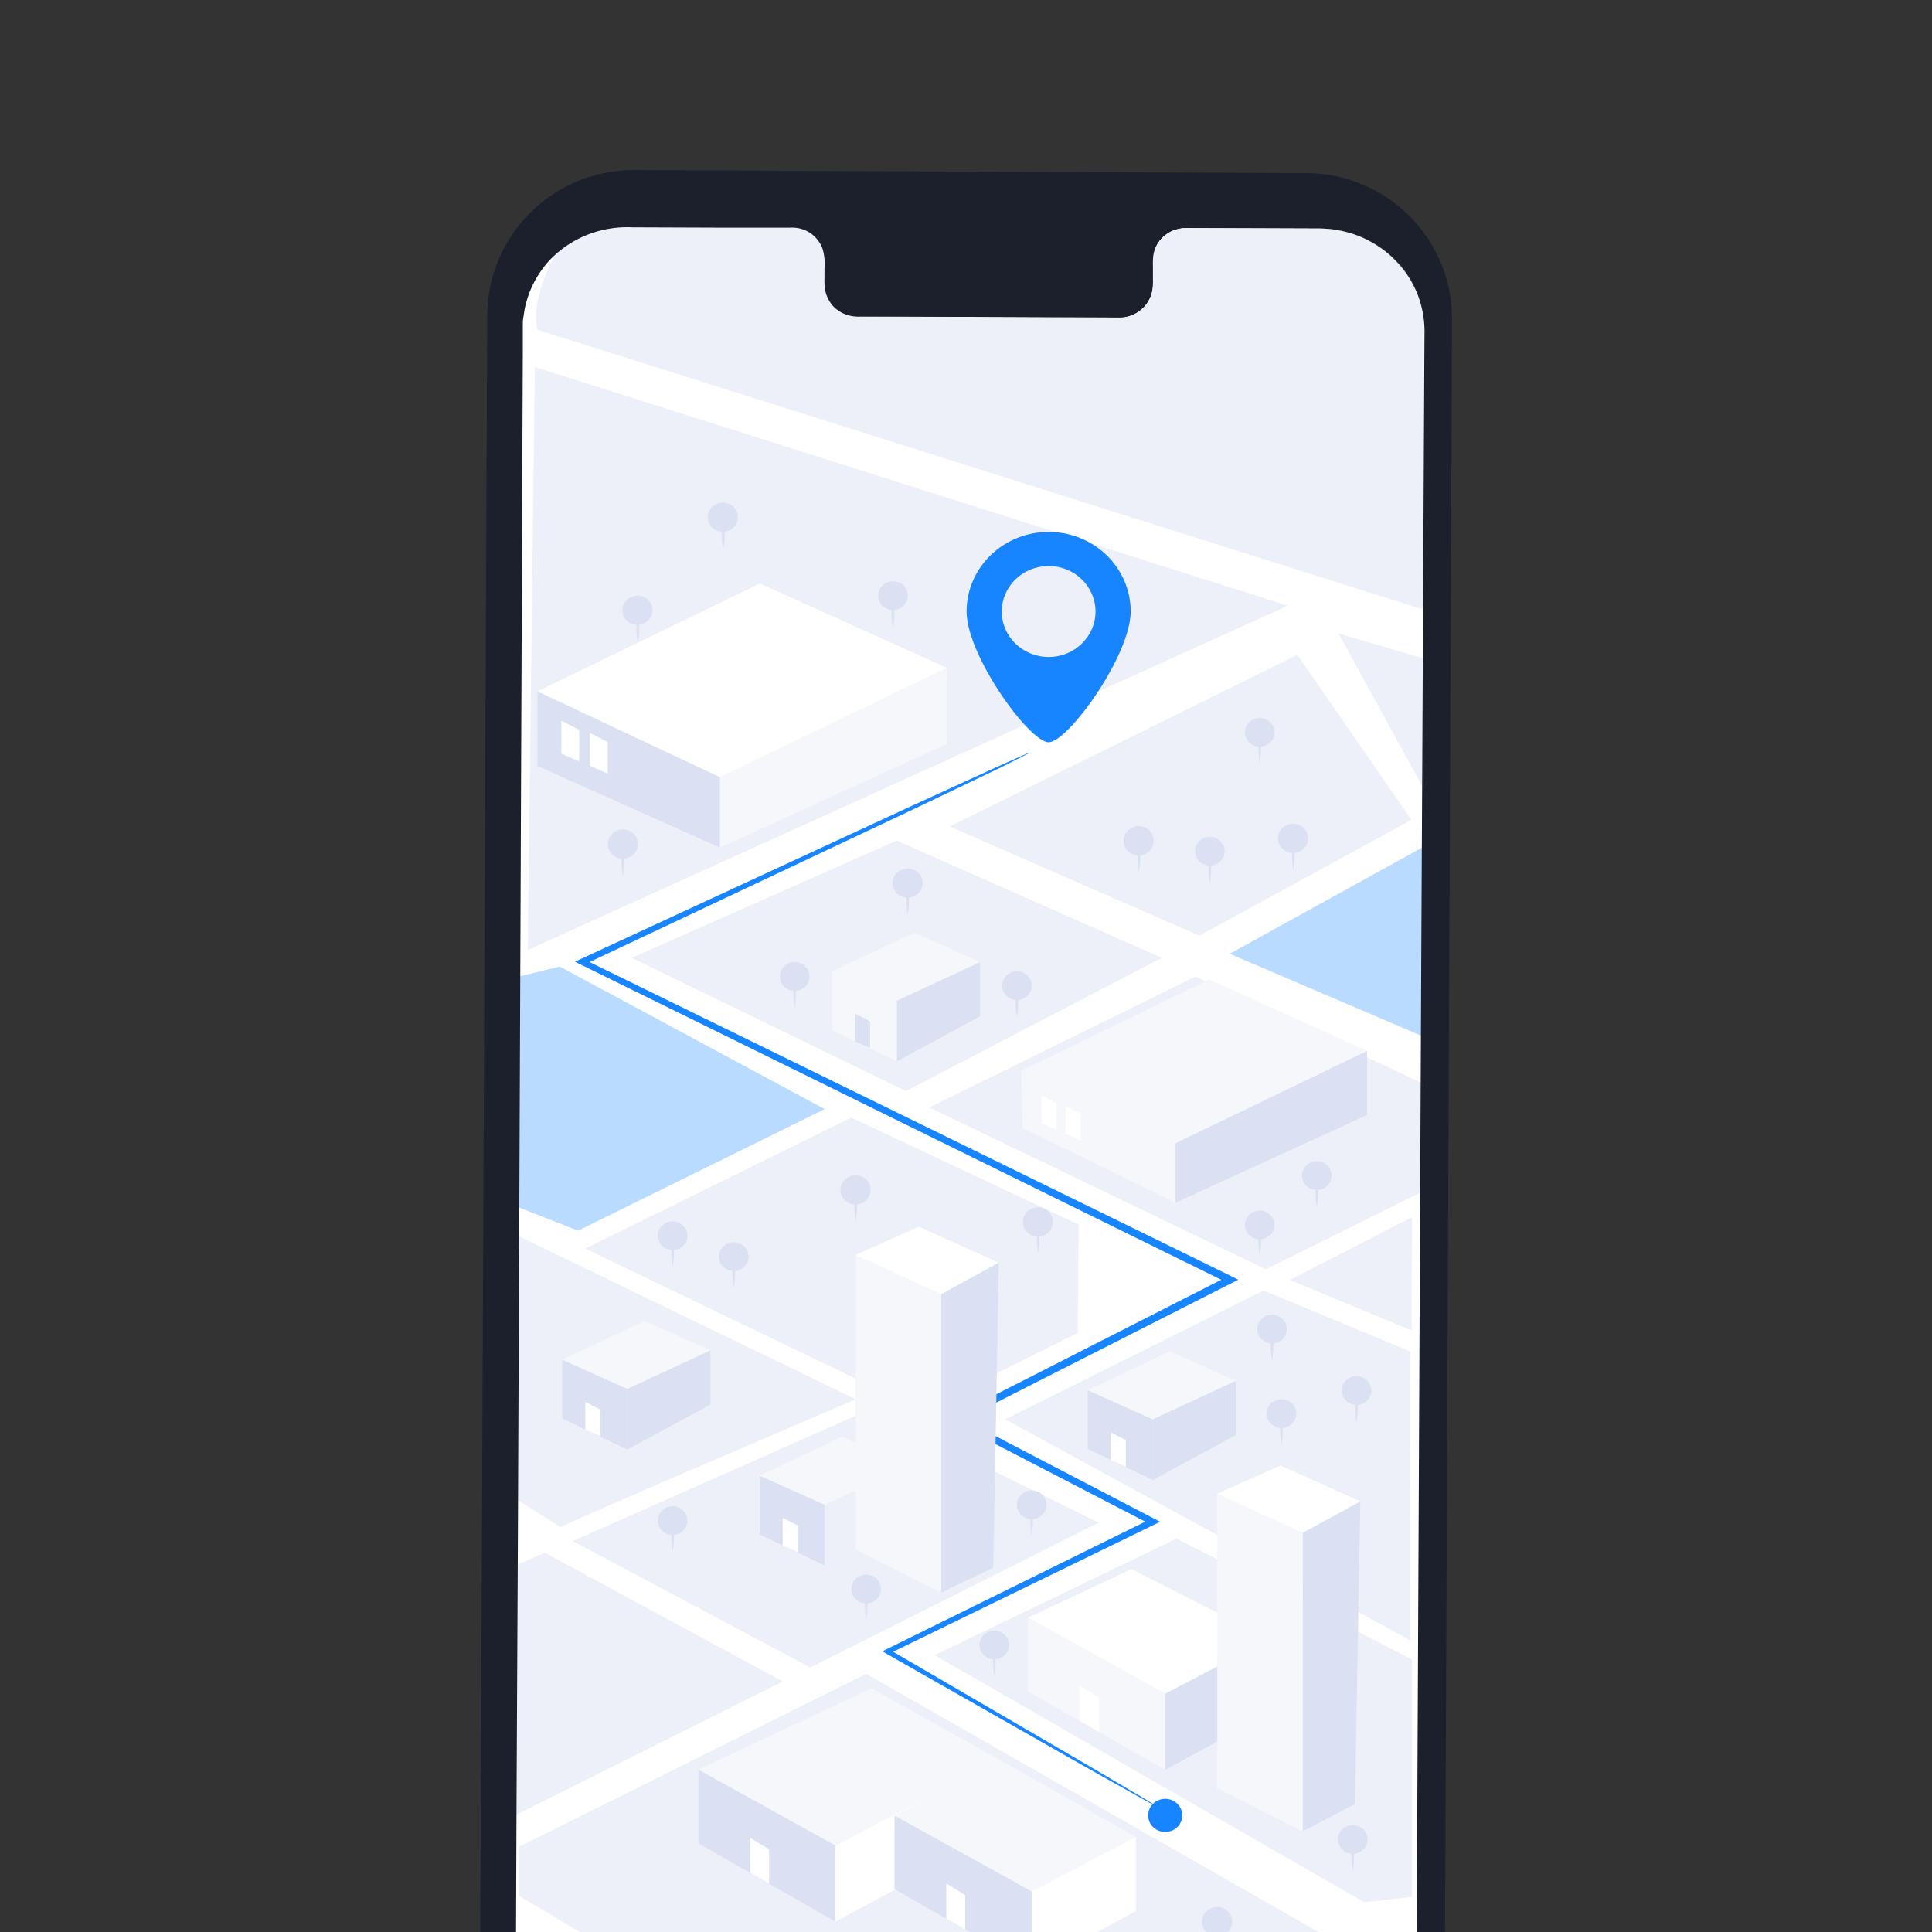 <svg xmlns="http://www.w3.org/2000/svg" xmlns:xlink="http://www.w3.org/1999/xlink" width="636" height="636" fill="none" xmlns:v="https://vecta.io/nano"><rect width="100%" height="100%" fill="#333333" stroke="none"/><style><![CDATA[.B{fill:#fff}.C{fill:#f6f7fb}.D{fill:#dbe1f2}.E{fill:#edf0f8}.F{fill:#1685FF}]]></style><g clip-path="url(#A)"><g clip-path="url(#B)"><path d="M427.192 705.999l-221.26-.994c-26.61-.112-48.08-21.709-47.931-48.243l2.396-552.919c.116-26.534 21.784-47.971 48.411-47.842l221.26.994c26.61.112 48.08 21.709 47.931 48.243l-2.413 552.919c-.099 26.534-21.767 47.971-48.394 47.842z" fill="#1c1f2c"/><g class="D"><path d="M460.462 561.092a4.63 4.63 0 0 1-.822 2.629c-.537.778-1.299 1.385-2.191 1.742a5.02 5.02 0 0 1-2.82.267c-.946-.184-1.815-.636-2.496-1.299s-1.144-1.508-1.33-2.426a4.59 4.59 0 0 1 .284-2.734c.371-.864.999-1.602 1.803-2.12a4.99 4.99 0 0 1 2.713-.789c1.29.004 2.526.505 3.437 1.391s1.422 2.087 1.422 3.339z"/><path d="M455.603 571.465c-.572-3.435-.572-6.937 0-10.373a31.51 31.51 0 0 1 0 10.373z"/></g><path d="M434.48 75.24l-44.245-.16c-1.444.025-2.868.326-4.191.885s-2.521 1.366-3.523 2.374-1.79 2.198-2.319 3.501a10.39 10.39 0 0 0-.76 4.095v7.776c.044 2.822-1.067 5.546-3.09 7.576s-4.793 3.196-7.703 3.247l-86.259-.385c-2.914-.08-5.677-1.277-7.681-3.33s-3.088-4.794-3.013-7.621v-7.776c.04-1.4-.205-2.794-.722-4.103a10.61 10.61 0 0 0-2.286-3.522 11 11 0 0 0-3.501-2.405 11.28 11.28 0 0 0-4.184-.921h-15.57l-38.758-.241a35.74 35.74 0 0 0-13.348 2.515c-4.236 1.681-8.088 4.157-11.337 7.284s-5.829 6.845-7.594 10.941-2.681 8.489-2.694 12.93l-2.364 541.743a32.9 32.9 0 0 0 2.593 12.948 33.71 33.71 0 0 0 7.509 10.998c3.224 3.151 7.056 5.654 11.279 7.367s8.751 2.6 13.328 2.613l227.772 1.026a35.77 35.77 0 0 0 13.346-2.519 34.92 34.92 0 0 0 11.334-7.285 33.73 33.73 0 0 0 7.595-10.939c1.767-4.095 2.683-8.487 2.699-12.926l2.347-541.76c.035-8.955-3.596-17.558-10.094-23.919s-15.334-9.96-24.566-10.007z" class="B"/><path d="M184.496 502.748c1.951-1.411 97.201-42.119 97.201-42.119l-111.266-53.84-.38 86.756 14.445 9.203z" class="E"/><path opacity=".3" d="M190.312 405.122l81.169-40.019-87.218-46.913-13.454 3.271-.33 75.901 19.833 7.76z" class="F"/><g class="E"><path d="M173.736 312.739l250.185-113.354-247.871-78.579-2.314 191.933zm-2.91 295.202l114.324-56.918 170.189 97.129-40.543 34.487H269.564l-98.738-58.537v-16.161zm136.836-63.075l141.381 81.32 15.767-1.731v-78.194l-77.483-39.778-79.665 38.383zm23.238-77.648l133.299 72.742v-95.092l-48.229-20.042-85.07 42.392zm-142.373 40.083l78.194 41.622 94.904-47.683-75.401-37.196-97.697 43.257zm117.381-142.727l110.771 53.246 51.369-25.445.33-35.689-74.822-35.225-87.648 43.113zm-113.281 46.448l110.771 53.246 51.369-25.445.33-35.689-74.839-35.225-87.631 43.113zm15.338-95.702l90.276 43.851 84.193-43.851-87.234-38.607-87.235 38.607z"/></g><path d="M382.434 595.547c-.573-.222-1.126-.49-1.653-.802l-4.661-2.549-17.932-10.053-66.377-37.758-1.372-.785 1.422-.706 87.086-42.936v1.956l-65.021-33.67-2.05-1.058 2.066-1.058 90.309-45.983v2.228l-10.776-5.291-202.303-99.565-1.901-.93 1.934-.898 107.432-49.703 29.751-13.612 7.834-3.495 2.033-.866c.227-.104.466-.184.711-.24a2.71 2.71 0 0 1-.645.384l-1.95.995-7.752 3.896-29.552 14.125-106.953 50.456v-1.892l202.518 99.133 10.776 5.291 2.231 1.106-2.214 1.122-90.375 45.887v-2.116l64.938 33.798 1.917.994-1.934.946-87.35 42.52v-1.492l65.98 38.48 17.685 10.437 4.545 2.758a9.47 9.47 0 0 1 1.603.946z" class="F"/><path d="M336.635 371.34l-.397-18.887 50.758 23.841v19.625l-50.361-24.579z" class="C"/><path d="M386.996 376.294l63.038-30.383v21.148l-63.038 28.86v-19.625z" class="D"/><path d="M336.238 352.453l61.865-30.014 51.93 23.472-63.037 30.383-50.758-23.841z" class="C"/><g class="B"><path d="M342.867 360.614v9.155l4.959 2.164v-8.754l-4.959-2.565zm7.934 3.383v9.171l4.975 2.164v-8.754l-4.975-2.581z"/></g><path d="M176.941 252.166v-24.579l60.08 28.234v23.216l-60.08-26.871z" class="D"/><path d="M237.021 255.821l74.641-35.978v25.044l-74.641 34.15v-23.216z" class="C"/><g class="B"><path d="M176.941 227.587l73.219-35.513 61.501 27.769-74.64 35.978-60.08-28.234zm7.852 9.652v10.855l5.867 2.565v-10.374l-5.867-3.046zm9.387 4.024v10.839l5.884 2.581v-10.374l-5.884-3.046z"/></g><g class="D"><path d="M358.057 457.614v19.368l21.486 10.245v-20.009l-21.486-9.604z"/><path d="M406.813 454.536l-27.354 12.682v20.009l27.354-14.814v-17.877z"/></g><path d="M358.057 457.614l27.106-12.746 21.651 9.668-27.354 12.682-21.403-9.604z" class="C"/><path d="M365.658 471.515v9.155l4.959 2.18v-8.754l-4.959-2.581z" class="B"/><g class="D"><path d="M185.09 447.594v19.368l21.404 10.245v-20.01l-21.404-9.603z"/><path d="M233.864 444.515l-27.37 12.682v20.01l27.37-14.815v-17.877z"/></g><path d="M185.09 447.594l27.122-12.747 21.652 9.668-27.37 12.682-21.404-9.603z" class="C"/><path d="M192.693 461.494v9.155l4.959 2.181v-8.754l-4.959-2.582z" class="B"/><path d="M273.863 319.745v19.384l21.404 10.246v-20.01l-21.404-9.62z" class="C"/><path d="M322.636 316.683l-27.37 12.682v20.01l27.37-14.815v-17.877z" class="D"/><path d="M273.863 319.745l27.123-12.73 21.651 9.668-27.37 12.682-21.404-9.62z" class="C"/><g class="D"><path d="M281.465 333.662v9.155l4.958 2.181v-8.77l-4.958-2.566zm-31.403 152.074v19.384l21.404 10.23v-19.994l-21.404-9.62z"/></g><path d="M298.836 482.658l-27.354 12.698v19.993l27.354-14.798v-17.893z" class="E"/><path d="M250.062 485.736l27.123-12.73 21.652 9.652-27.354 12.698-21.421-9.62z" class="C"/><path d="M257.664 499.637v9.171l4.958 2.164v-8.754l-4.958-2.581z" class="B"/><path d="M338.453 532.537v24.29l45.072 25.765v-25.075l-45.072-24.98z" class="C"/><path d="M417.886 539.592l-34.312 17.925v25.075l34.312-18.566v-24.434z" class="D"/><g class="B"><path d="M338.453 532.521l34.015-15.969 45.419 23.039-34.312 17.925-45.122-24.995zm17.041 22.478v11.48l6.231 3.624v-11.352l-6.231-3.752z"/></g><path d="M229.914 582.528v24.291l45.121 25.781v-25.092l-45.121-24.98z" class="D"/><path d="M328.883 579.209l-53.848 28.299V632.6l53.997-29.036-.149-24.355z" class="B"/><path d="M229.914 582.528l56.956-26.759 42.162 23.537-53.997 28.202-45.121-24.98z" class="C"/><path d="M246.953 604.991v11.496l6.215 3.623v-11.367l-6.215-3.752z" class="B"/><path d="M400.715 491.701v97.016l28.164 14.125v-98.235l-28.164-12.906z" class="C"/><path d="M421.524 482.401l-20.809 9.3 28.164 12.906 18.941-10.357-26.296-11.849z" class="B"/><path d="M428.879 504.607v98.235l17.139-8.946 1.802-99.646-18.941 10.357z" class="D"/><path d="M281.695 413.122v97.017l28.164 14.125v-98.235l-28.164-12.907z" class="C"/><path d="M302.488 403.807l-20.793 9.315 28.164 12.907 18.941-10.357-26.312-11.865z" class="B"/><g class="D"><path d="M309.859 426.029v98.235l17.123-8.193 1.818-100.399-18.941 10.357zm-15.386 171.586v24.291l45.138 25.781v-25.076l-45.138-24.996z"/></g><path d="M373.907 604.686l-34.296 17.925v25.076l34.296-18.566v-24.435z" class="B"/><path d="M294.473 597.616l34.411-18.407 45.022 25.477-34.295 17.925-45.138-24.995z" class="C"/><path d="M311.514 620.078v11.496l6.231 3.623V623.83l-6.231-3.752z" class="B"/><path d="M394.83 308.009l-82.178-35.93 114.44-56.501 37.552 54.32-69.814 38.111z" class="E"/><path opacity=".3" d="M467.984 341.005l.561-62.208-63.715 35.176 63.154 27.032z" class="F"/><g class="D"><path d="M419.573 403.31a4.64 4.64 0 0 1-.861 2.606 4.85 4.85 0 0 1-2.205 1.706 5.02 5.02 0 0 1-2.811.237c-.94-.192-1.801-.648-2.474-1.313s-1.13-1.507-1.312-2.422-.08-1.862.291-2.722.996-1.594 1.796-2.11 1.74-.792 2.7-.792c1.301.021 2.541.537 3.453 1.437s1.423 2.111 1.423 3.373z"/><use xlink:href="#C"/><path d="M286.573 391.718c0 .951-.291 1.881-.836 2.672s-1.319 1.408-2.225 1.772-1.903.459-2.865.274-1.845-.644-2.538-1.317a4.76 4.76 0 0 1-1.357-2.463c-.192-.933-.094-1.9.282-2.779s1.011-1.63 1.826-2.158 1.774-.811 2.755-.811a5 5 0 0 1 1.91.344c.607.238 1.158.592 1.621 1.041s.827.983 1.072 1.572a4.59 4.59 0 0 1 .355 1.853z"/><path d="M281.697 402.156a31.52 31.52 0 0 1 0-10.374 31.52 31.52 0 0 1 0 10.374zm-60.278 55.587c0 .935-.285 1.849-.821 2.627s-1.297 1.384-2.188 1.742a5.01 5.01 0 0 1-2.817.269c-.946-.182-1.815-.633-2.497-1.294s-1.146-1.504-1.334-2.422-.092-1.868.277-2.732a4.76 4.76 0 0 1 1.796-2.123 4.98 4.98 0 0 1 2.709-.797 4.95 4.95 0 0 1 3.447 1.385c.915.887 1.428 2.09 1.428 3.345z"/><path d="M216.592 468.116a31.52 31.52 0 0 1 0-10.374 31.52 31.52 0 0 1 0 10.374zm9.702-61.327c0 .932-.284 1.844-.816 2.619a4.85 4.85 0 0 1-2.175 1.743 5.02 5.02 0 0 1-2.806.282 4.93 4.93 0 0 1-2.497-1.272c-.685-.653-1.156-1.489-1.353-2.401s-.113-1.86.244-2.726a4.76 4.76 0 0 1 1.759-2.139c.791-.529 1.725-.82 2.686-.835a5 5 0 0 1 1.891.336c.601.233 1.149.58 1.61 1.02a4.74 4.74 0 0 1 1.079 1.545 4.59 4.59 0 0 1 .378 1.828z"/><path d="M221.418 417.163a31.52 31.52 0 0 1 0-10.374 31.52 31.52 0 0 1 0 10.374zm125.201-15.007c.02.958-.257 1.901-.793 2.706a4.92 4.92 0 0 1-2.218 1.813c-.909.376-1.913.481-2.883.3a5.01 5.01 0 0 1-2.564-1.317c-.7-.677-1.175-1.541-1.365-2.482s-.086-1.915.299-2.798a4.85 4.85 0 0 1 1.861-2.158 5.07 5.07 0 0 1 2.787-.778c1.29 0 2.528.496 3.442 1.38s1.43 2.082 1.434 3.334z"/><use xlink:href="#D"/><path d="M423.623 437.541a4.63 4.63 0 0 1-.822 2.628c-.536.777-1.297 1.384-2.188 1.742a5.02 5.02 0 0 1-2.817.269c-.946-.183-1.815-.633-2.497-1.295s-1.146-1.504-1.334-2.421a4.6 4.6 0 0 1 .277-2.733c.369-.864.994-1.603 1.796-2.123s1.745-.797 2.709-.797c1.293 0 2.533.498 3.448 1.385a4.66 4.66 0 0 1 1.428 3.345z"/><path d="M418.746 447.914a31.51 31.51 0 0 1 0-10.373 31.51 31.51 0 0 1 0 10.373zm7.984 17.444a4.63 4.63 0 0 1-.822 2.628 4.84 4.84 0 0 1-2.188 1.742 5.01 5.01 0 0 1-2.817.269c-.946-.182-1.815-.633-2.496-1.294a4.69 4.69 0 0 1-1.335-2.422 4.6 4.6 0 0 1 .278-2.733c.369-.864.994-1.603 1.795-2.122a4.99 4.99 0 0 1 2.709-.797c1.293 0 2.534.498 3.448 1.385a4.66 4.66 0 0 1 1.428 3.344z"/><use xlink:href="#E"/><path d="M290.027 523.077a4.63 4.63 0 0 1-.816 2.62 4.85 4.85 0 0 1-2.175 1.742 5.02 5.02 0 0 1-2.806.282 4.92 4.92 0 0 1-2.497-1.272 4.69 4.69 0 0 1-1.354-2.401c-.197-.912-.112-1.86.244-2.726a4.77 4.77 0 0 1 1.76-2.139 4.97 4.97 0 0 1 2.686-.835 5 5 0 0 1 1.891.336c.601.233 1.148.58 1.61 1.02a4.74 4.74 0 0 1 1.078 1.545 4.61 4.61 0 0 1 .379 1.828z"/><path d="M285.15 533.451a31.51 31.51 0 0 1 0-10.373 31.51 31.51 0 0 1 0 10.373zm160.173 76.815c2.693 0 4.876-2.118 4.876-4.73s-2.183-4.73-4.876-4.73-4.876 2.118-4.876 4.73 2.183 4.73 4.876 4.73z"/><path d="M445.324 615.909a31.51 31.51 0 0 1 0-10.373 31.51 31.51 0 0 1 0 10.373zM405.591 632.6c0 .951-.291 1.881-.836 2.672s-1.319 1.407-2.225 1.771a5.09 5.09 0 0 1-2.865.274 5.01 5.01 0 0 1-2.539-1.316 4.77 4.77 0 0 1-1.357-2.463 4.68 4.68 0 0 1 .282-2.779c.376-.879 1.011-1.63 1.826-2.159s1.775-.81 2.755-.81c.654-.011 1.304.106 1.911.344a4.9 4.9 0 0 1 1.62 1.04 4.72 4.72 0 0 1 1.073 1.572c.245.589.366 1.219.355 1.854z"/><path d="M400.713 642.973a31.51 31.51 0 0 1 0-10.373 31.51 31.51 0 0 1 0 10.373zm-73.4-96.728c2.693 0 4.876-2.117 4.876-4.729s-2.183-4.73-4.876-4.73-4.875 2.117-4.875 4.73 2.182 4.729 4.875 4.729z"/><path d="M327.33 551.889a31.51 31.51 0 0 1 0-10.373 31.51 31.51 0 0 1 0 10.373zm17.156-56.533a4.63 4.63 0 0 1-.822 2.628c-.536.778-1.297 1.384-2.188 1.742a5.01 5.01 0 0 1-2.817.269c-.946-.182-1.815-.633-2.497-1.294s-1.146-1.505-1.334-2.422-.092-1.868.278-2.733.993-1.603 1.795-2.122a4.99 4.99 0 0 1 2.709-.798c1.293 0 2.533.499 3.448 1.386a4.66 4.66 0 0 1 1.428 3.344z"/><path d="M339.611 505.73a31.52 31.52 0 0 1 0-10.374 31.52 31.52 0 0 1 0 10.374zm-113.317-5.179a4.63 4.63 0 0 1-.816 2.619c-.532.776-1.289 1.382-2.175 1.742a5.01 5.01 0 0 1-2.806.283 4.93 4.93 0 0 1-2.497-1.272 4.69 4.69 0 0 1-1.353-2.401c-.197-.912-.113-1.861.244-2.726a4.75 4.75 0 0 1 1.759-2.139c.791-.529 1.725-.82 2.686-.836a5 5 0 0 1 1.891.337 4.88 4.88 0 0 1 1.61 1.02 4.73 4.73 0 0 1 1.079 1.544c.25.579.379 1.201.378 1.829z"/><path d="M221.418 510.924a31.51 31.51 0 0 1 0-10.373 31.51 31.51 0 0 1 0 10.373zm230.021-53.181c0 .935-.286 1.849-.822 2.627a4.84 4.84 0 0 1-2.188 1.742 5.01 5.01 0 0 1-2.817.269c-.946-.182-1.815-.633-2.496-1.294a4.69 4.69 0 0 1-1.335-2.422c-.188-.918-.091-1.868.278-2.732a4.77 4.77 0 0 1 1.795-2.123 4.98 4.98 0 0 1 2.709-.797c1.293 0 2.534.498 3.448 1.385a4.66 4.66 0 0 1 1.428 3.345z"/><path d="M446.562 468.116a31.57 31.57 0 0 1 0-10.374 31.52 31.52 0 0 1 0 10.374zm-8.197-81.128a4.63 4.63 0 0 1-.822 2.628c-.536.778-1.297 1.384-2.188 1.742a5.01 5.01 0 0 1-2.817.269c-.946-.182-1.815-.633-2.497-1.294s-1.146-1.505-1.334-2.422a4.6 4.6 0 0 1 .277-2.733 4.76 4.76 0 0 1 1.796-2.122c.802-.52 1.745-.798 2.709-.798 1.293 0 2.533.499 3.448 1.386a4.66 4.66 0 0 1 1.428 3.344z"/><path d="M433.488 397.346a31.52 31.52 0 0 1 0-10.374 31.52 31.52 0 0 1 0 10.374zm-98.72-68.157c2.693 0 4.876-2.118 4.876-4.73s-2.183-4.73-4.876-4.73-4.875 2.118-4.875 4.73 2.183 4.73 4.875 4.73z"/><path d="M334.768 334.817a30.42 30.42 0 0 1 0-10.374 31.52 31.52 0 0 1 0 10.374zm-88.343 78.866a4.63 4.63 0 0 1-.816 2.62c-.532.776-1.289 1.382-2.175 1.742a5.02 5.02 0 0 1-2.806.282c-.943-.176-1.812-.618-2.497-1.272a4.69 4.69 0 0 1-1.353-2.401 4.59 4.59 0 0 1 .244-2.726 4.76 4.76 0 0 1 1.759-2.139c.791-.529 1.725-.82 2.686-.835a5 5 0 0 1 1.891.336c.601.233 1.149.58 1.61 1.02a4.72 4.72 0 0 1 1.078 1.545 4.59 4.59 0 0 1 .379 1.828z"/><path d="M241.551 424.057a31.52 31.52 0 0 1 0-10.374 30.37 30.37 0 0 1 0 10.374zm62.161-133.348a4.71 4.71 0 0 1-.836 2.673c-.545.791-1.319 1.407-2.225 1.771a5.1 5.1 0 0 1-2.865.274c-.962-.186-1.845-.644-2.539-1.316s-1.165-1.53-1.357-2.463a4.68 4.68 0 0 1 .282-2.779 4.85 4.85 0 0 1 1.827-2.159 5.07 5.07 0 0 1 2.754-.811c.655-.01 1.304.107 1.911.345a4.86 4.86 0 0 1 1.62 1.04 4.71 4.71 0 0 1 1.073 1.572 4.61 4.61 0 0 1 .355 1.853z"/><path d="M298.836 301.147a31.51 31.51 0 0 1 0-10.373 31.51 31.51 0 0 1 0 10.373zm104.292-20.843a4.64 4.64 0 0 1-.862 2.606c-.545.767-1.312 1.36-2.205 1.706a5.02 5.02 0 0 1-2.81.237c-.94-.192-1.801-.648-2.475-1.313a4.68 4.68 0 0 1-1.311-2.422c-.181-.915-.08-1.863.291-2.722a4.76 4.76 0 0 1 1.796-2.11c.8-.516 1.739-.792 2.7-.792.647 0 1.288.125 1.885.368a4.87 4.87 0 0 1 1.592 1.046c.454.447.811.978 1.052 1.561a4.61 4.61 0 0 1 .347 1.835z"/><path d="M398.252 290.709a31.51 31.51 0 0 1 0-10.373 31.51 31.51 0 0 1 0 10.373zm32.362-14.734a4.7 4.7 0 0 1-.842 2.68 4.93 4.93 0 0 1-2.238 1.771 5.11 5.11 0 0 1-2.876.26 5.01 5.01 0 0 1-2.538-1.339c-.69-.681-1.155-1.546-1.337-2.484s-.072-1.908.316-2.785 1.036-1.623 1.862-2.142a5.08 5.08 0 0 1 2.777-.771 5 5 0 0 1 1.885.368 4.86 4.86 0 0 1 1.592 1.046c.454.447.812.978 1.052 1.561s.358 1.207.347 1.835z"/><path d="M425.738 286.348a31.51 31.51 0 0 1 0-10.373 31.51 31.51 0 0 1 0 10.373zm-6.166-45.261a4.63 4.63 0 0 1-.822 2.628c-.536.777-1.297 1.384-2.188 1.742a5.02 5.02 0 0 1-2.817.269c-.946-.183-1.815-.633-2.497-1.295a4.69 4.69 0 0 1-1.334-2.421 4.6 4.6 0 0 1 .277-2.733c.369-.864.994-1.603 1.796-2.123a4.99 4.99 0 0 1 2.709-.797c1.287.021 2.514.526 3.424 1.408a4.74 4.74 0 0 1 1.452 3.322z"/><path d="M414.697 251.444a31.51 31.51 0 0 1 0-10.373 31.51 31.51 0 0 1 0 10.373zm-148.223 70.017a4.63 4.63 0 0 1-.816 2.619c-.532.776-1.289 1.382-2.175 1.742a5.01 5.01 0 0 1-2.806.283 4.93 4.93 0 0 1-2.497-1.272 4.69 4.69 0 0 1-1.353-2.401c-.198-.912-.113-1.861.244-2.726a4.75 4.75 0 0 1 1.759-2.139c.791-.529 1.725-.82 2.686-.836a5.02 5.02 0 0 1 1.891.337c.601.233 1.148.58 1.61 1.02a4.71 4.71 0 0 1 1.078 1.544c.25.579.379 1.201.379 1.829z"/><path d="M261.598 331.834a31.51 31.51 0 0 1 0-10.373c.572 3.435.572 6.938 0 10.373zm118.191-55.121c.016.958-.262 1.898-.801 2.702s-1.312 1.432-2.221 1.806a5.11 5.11 0 0 1-2.883.292 5.01 5.01 0 0 1-2.559-1.32 4.77 4.77 0 0 1-1.361-2.482c-.188-.94-.083-1.914.302-2.796a4.85 4.85 0 0 1 1.862-2.155c.828-.522 1.798-.793 2.785-.777 1.294 0 2.534.498 3.448 1.385a4.66 4.66 0 0 1 1.428 3.345z"/><path d="M374.914 287.086a31.51 31.51 0 0 1 0-10.373 31.51 31.51 0 0 1 0 10.373zM242.889 170.189c.016.958-.263 1.898-.801 2.702a4.92 4.92 0 0 1-2.222 1.805 5.1 5.1 0 0 1-2.882.293 5 5 0 0 1-2.559-1.32 4.77 4.77 0 0 1-1.361-2.482 4.67 4.67 0 0 1 .302-2.796c.385-.882 1.034-1.633 1.862-2.155a5.07 5.07 0 0 1 2.785-.777c1.293 0 2.533.498 3.448 1.385a4.66 4.66 0 0 1 1.428 3.345z"/><path d="M238.08 180.546c-.423-1.694-.568-3.441-.43-5.179-.138-1.737.007-3.485.43-5.178a15.58 15.58 0 0 1 .43 5.178 15.58 15.58 0 0 1-.43 5.179zm60.755 15.536a4.63 4.63 0 0 1-.821 2.628c-.536.777-1.297 1.384-2.188 1.742a5.02 5.02 0 0 1-2.817.269c-.946-.183-1.815-.633-2.497-1.295s-1.146-1.504-1.334-2.421a4.6 4.6 0 0 1 .277-2.733c.369-.864.994-1.603 1.796-2.123a4.99 4.99 0 0 1 2.709-.797 4.95 4.95 0 0 1 3.447 1.385c.915.887 1.428 2.091 1.428 3.345z"/><path d="M293.96 206.455a16.21 16.21 0 0 1-.43-5.178 16.26 16.26 0 0 1 .43-5.195 16.26 16.26 0 0 1 .43 5.195 16.21 16.21 0 0 1-.43 5.178zm-83.979 71.428c0 .951-.291 1.881-.835 2.672s-1.32 1.408-2.226 1.772-1.903.459-2.864.273a5 5 0 0 1-2.539-1.316c-.694-.673-1.166-1.53-1.357-2.463a4.68 4.68 0 0 1 .282-2.779c.375-.879 1.011-1.63 1.826-2.159s1.774-.81 2.755-.81a5 5 0 0 1 1.91.344c.607.238 1.158.592 1.621 1.04s.827.984 1.073 1.572.365 1.219.354 1.854z"/><path d="M205.023 288.321a31.57 31.57 0 0 1 0-10.374 31.52 31.52 0 0 1 0 10.374zm9.768-87.509a4.71 4.71 0 0 1-.801 2.702 4.93 4.93 0 0 1-2.221 1.806 5.1 5.1 0 0 1-2.883.293 5.01 5.01 0 0 1-2.559-1.321c-.698-.677-1.172-1.541-1.361-2.482s-.083-1.914.302-2.796a4.85 4.85 0 0 1 1.862-2.155c.828-.522 1.798-.793 2.785-.777 1.293 0 2.534.498 3.448 1.385a4.66 4.66 0 0 1 1.428 3.345z"/><path d="M209.981 211.185c-.431-1.692-.576-3.441-.429-5.179-.147-1.742-.002-3.497.429-5.194.422 1.699.567 3.452.43 5.194.136 1.738-.009 3.485-.43 5.179z"/></g><g class="E"><path d="M424.613 421.347l40.196-20.666-.165 37.277-40.031-16.611zM257.665 553.524l-88.061 44.091v-82.266l9.751-4.216 78.31 42.391z"/></g><path d="M389.194 597.616a5.33 5.33 0 0 1-.947 3.028c-.617.897-1.495 1.595-2.522 2.008a5.79 5.79 0 0 1-3.247.31c-1.09-.21-2.091-.729-2.877-1.492a5.4 5.4 0 0 1-1.538-2.791c-.217-1.057-.105-2.153.32-3.15s1.145-1.847 2.07-2.446a5.74 5.74 0 0 1 3.122-.919 5.71 5.71 0 0 1 3.973 1.597 5.37 5.37 0 0 1 1.646 3.855z" class="F"/><g class="E"><path d="M440.613 208.508l28.048 8.273v42.872l-28.048-51.145zm28.328-57.271l-.165-46.784c-1.131-8.06-5.223-15.453-11.524-20.82s-14.387-8.347-22.772-8.393l-44.245-.16c-1.444.025-2.868.326-4.192.885a11.02 11.02 0 0 0-3.523 2.374 10.63 10.63 0 0 0-2.318 3.501 10.39 10.39 0 0 0-.76 4.095v7.776c.044 2.822-1.067 5.546-3.09 7.575s-4.794 3.196-7.703 3.247l-86.26-.385c-2.913-.08-5.676-1.277-7.681-3.33s-3.088-4.794-3.012-7.62v-7.776a10.39 10.39 0 0 0-.722-4.103c-.516-1.308-1.293-2.505-2.286-3.522a11 11 0 0 0-3.502-2.405 11.27 11.27 0 0 0-4.184-.921h-15.569l-38.758-.24c-8.72-.019-17.129 3.146-23.553 8.866-3.884 7.263-8.131 17.636-6.181 25.476l291.785 92.143.215-49.479z"/></g><path d="M434.481 75.24h1.19c1.178.021 2.354.117 3.52.289 4.623.555 9.069 2.064 13.041 4.425 2.957 1.712 5.627 3.853 7.917 6.349 2.805 2.965 5.043 6.391 6.611 10.117 1.785 4.358 2.651 9.02 2.545 13.709v15.92l-.694 190.57-1.141 282.632-.165 40.371v10.246a35.06 35.06 0 0 1-1.388 10.277c-.975 3.37-2.487 6.573-4.479 9.491-2.021 2.917-4.471 5.532-7.273 7.76-5.727 4.474-12.756 7.092-20.098 7.488-1.834.112-3.652.08-5.47.08h-5.455-10.958l-44.344-.192-91.119-.433-46.543-.209-23.503-.176c-8.028.399-15.969-1.764-22.61-6.157-6.621-4.476-11.472-11.008-13.751-18.518-1.084-3.71-1.558-7.562-1.405-11.416V636.48l.198-45.165.38-88.295.761-166.937.694-151.048.33-68.445v-8.193c0-1.363.132-2.742.215-4.105s.364-2.693.727-4.008c1.274-5.25 3.799-10.137 7.372-14.269 3.476-3.978 7.842-7.133 12.766-9.226s10.275-3.066 15.645-2.847l30.346.144h14.594 7.157c2.425-.117 4.824.542 6.826 1.876 2.022 1.348 3.55 3.285 4.363 5.531a18.02 18.02 0 0 1 .678 6.67v3.207c-.074 1.068-.074 2.139 0 3.207.268 2.099 1.171 4.074 2.595 5.676 1.381 1.586 3.244 2.708 5.322 3.207a12.1 12.1 0 0 0 3.14.32h3.206 12.578l45.899.241 20.246.112h4.744c1.52-.163 2.983-.656 4.281-1.443 1.252-.755 2.335-1.746 3.187-2.913s1.453-2.488 1.771-3.885c.242-1.355.336-2.73.281-4.104v-4.04a20.73 20.73 0 0 1 .198-3.928c.22-1.268.668-2.489 1.323-3.608 1.215-2.189 3.187-3.892 5.569-4.81 2.233-.676 4.582-.91 6.909-.69l22.577.144 13.884.096h4.743-4.743-13.884-22.577c-2.294-.226-4.612.008-6.809.689-2.305.882-4.222 2.515-5.422 4.617-.626 1.098-1.056 2.29-1.272 3.527-.178 1.286-.239 2.584-.182 3.88v4.04c.065 1.396-.035 2.794-.298 4.169a10.83 10.83 0 0 1-1.793 4.009c-.869 1.207-1.979 2.231-3.264 3.014-1.336.817-2.844 1.332-4.413 1.507-1.653.128-3.173 0-4.793 0h-20.247l-45.898-.177h-12.578-3.206a12.67 12.67 0 0 1-3.306-.32c-2.122-.498-4.04-1.604-5.504-3.175-1.489-1.68-2.432-3.749-2.71-5.948-.107-1.092-.14-2.19-.1-3.287v-3.207a17.13 17.13 0 0 0-.644-6.413c-.76-2.085-2.169-3.889-4.033-5.163-1.91-1.27-4.2-1.89-6.512-1.764h-7.157-14.594l-30.362-.112c-5.248-.243-10.484.672-15.314 2.677s-9.127 5.048-12.569 8.899c-3.498 4.062-5.971 8.861-7.222 14.013-.347 1.283-.463 2.63-.711 3.945s-.182 2.661-.198 4.024v8.193l-.281 68.445-.612 151.048-.711 166.937-.446 88.327-.182 45.165v11.399c-.155 3.788.308 7.576 1.372 11.224 2.217 7.31 6.926 13.675 13.355 18.053 6.496 4.262 14.251 6.345 22.081 5.932l23.503.096 46.559.209 90.987.417 44.345.208h10.958 5.454c1.818 0 3.636 0 5.421-.08 7.172-.385 14.039-2.942 19.635-7.311 2.737-2.179 5.132-4.734 7.107-7.584a32.66 32.66 0 0 0 4.38-9.251c.948-3.275 1.399-6.667 1.339-10.069V639.51l.182-40.387 1.322-282.616.975-190.57.083-15.921c.127-4.653-.716-9.283-2.479-13.612-1.529-3.709-3.735-7.12-6.512-10.069a33.64 33.64 0 0 0-7.835-6.269 33.6 33.6 0 0 0-12.958-4.489c-1.164-.186-2.34-.293-3.52-.321-.744.032-1.14-.016-1.14-.016z" fill="#1c1f2c"/><path fill-rule="evenodd" d="M345.202 244.343c6.338 0 27.006-28.571 27.006-43.039s-12.091-26.198-27.006-26.198-27.007 11.729-27.007 26.198 20.668 43.039 27.007 43.039zm0-28.069c8.523 0 15.432-6.702 15.432-14.97s-6.909-14.97-15.432-14.97-15.432 6.702-15.432 14.97 6.909 14.97 15.432 14.97z" class="F"/></g></g><defs><clipPath id="A"><rect width="636" height="636" rx="8" class="B"/></clipPath><clipPath id="B"><path transform="translate(158 56)" d="M0 0h320v650H0z" class="B"/></clipPath><path id="C" d="M414.697 413.684a31.52 31.52 0 0 1 0-10.374 31.52 31.52 0 0 1 0 10.374z"/><path id="D" d="M341.742 412.481a31.51 31.51 0 0 1 0-10.373 31.51 31.51 0 0 1 0 10.373z"/><path id="E" d="M421.853 475.732a31.57 31.57 0 0 1 0-10.374 31.52 31.52 0 0 1 0 10.374z"/></defs></svg>